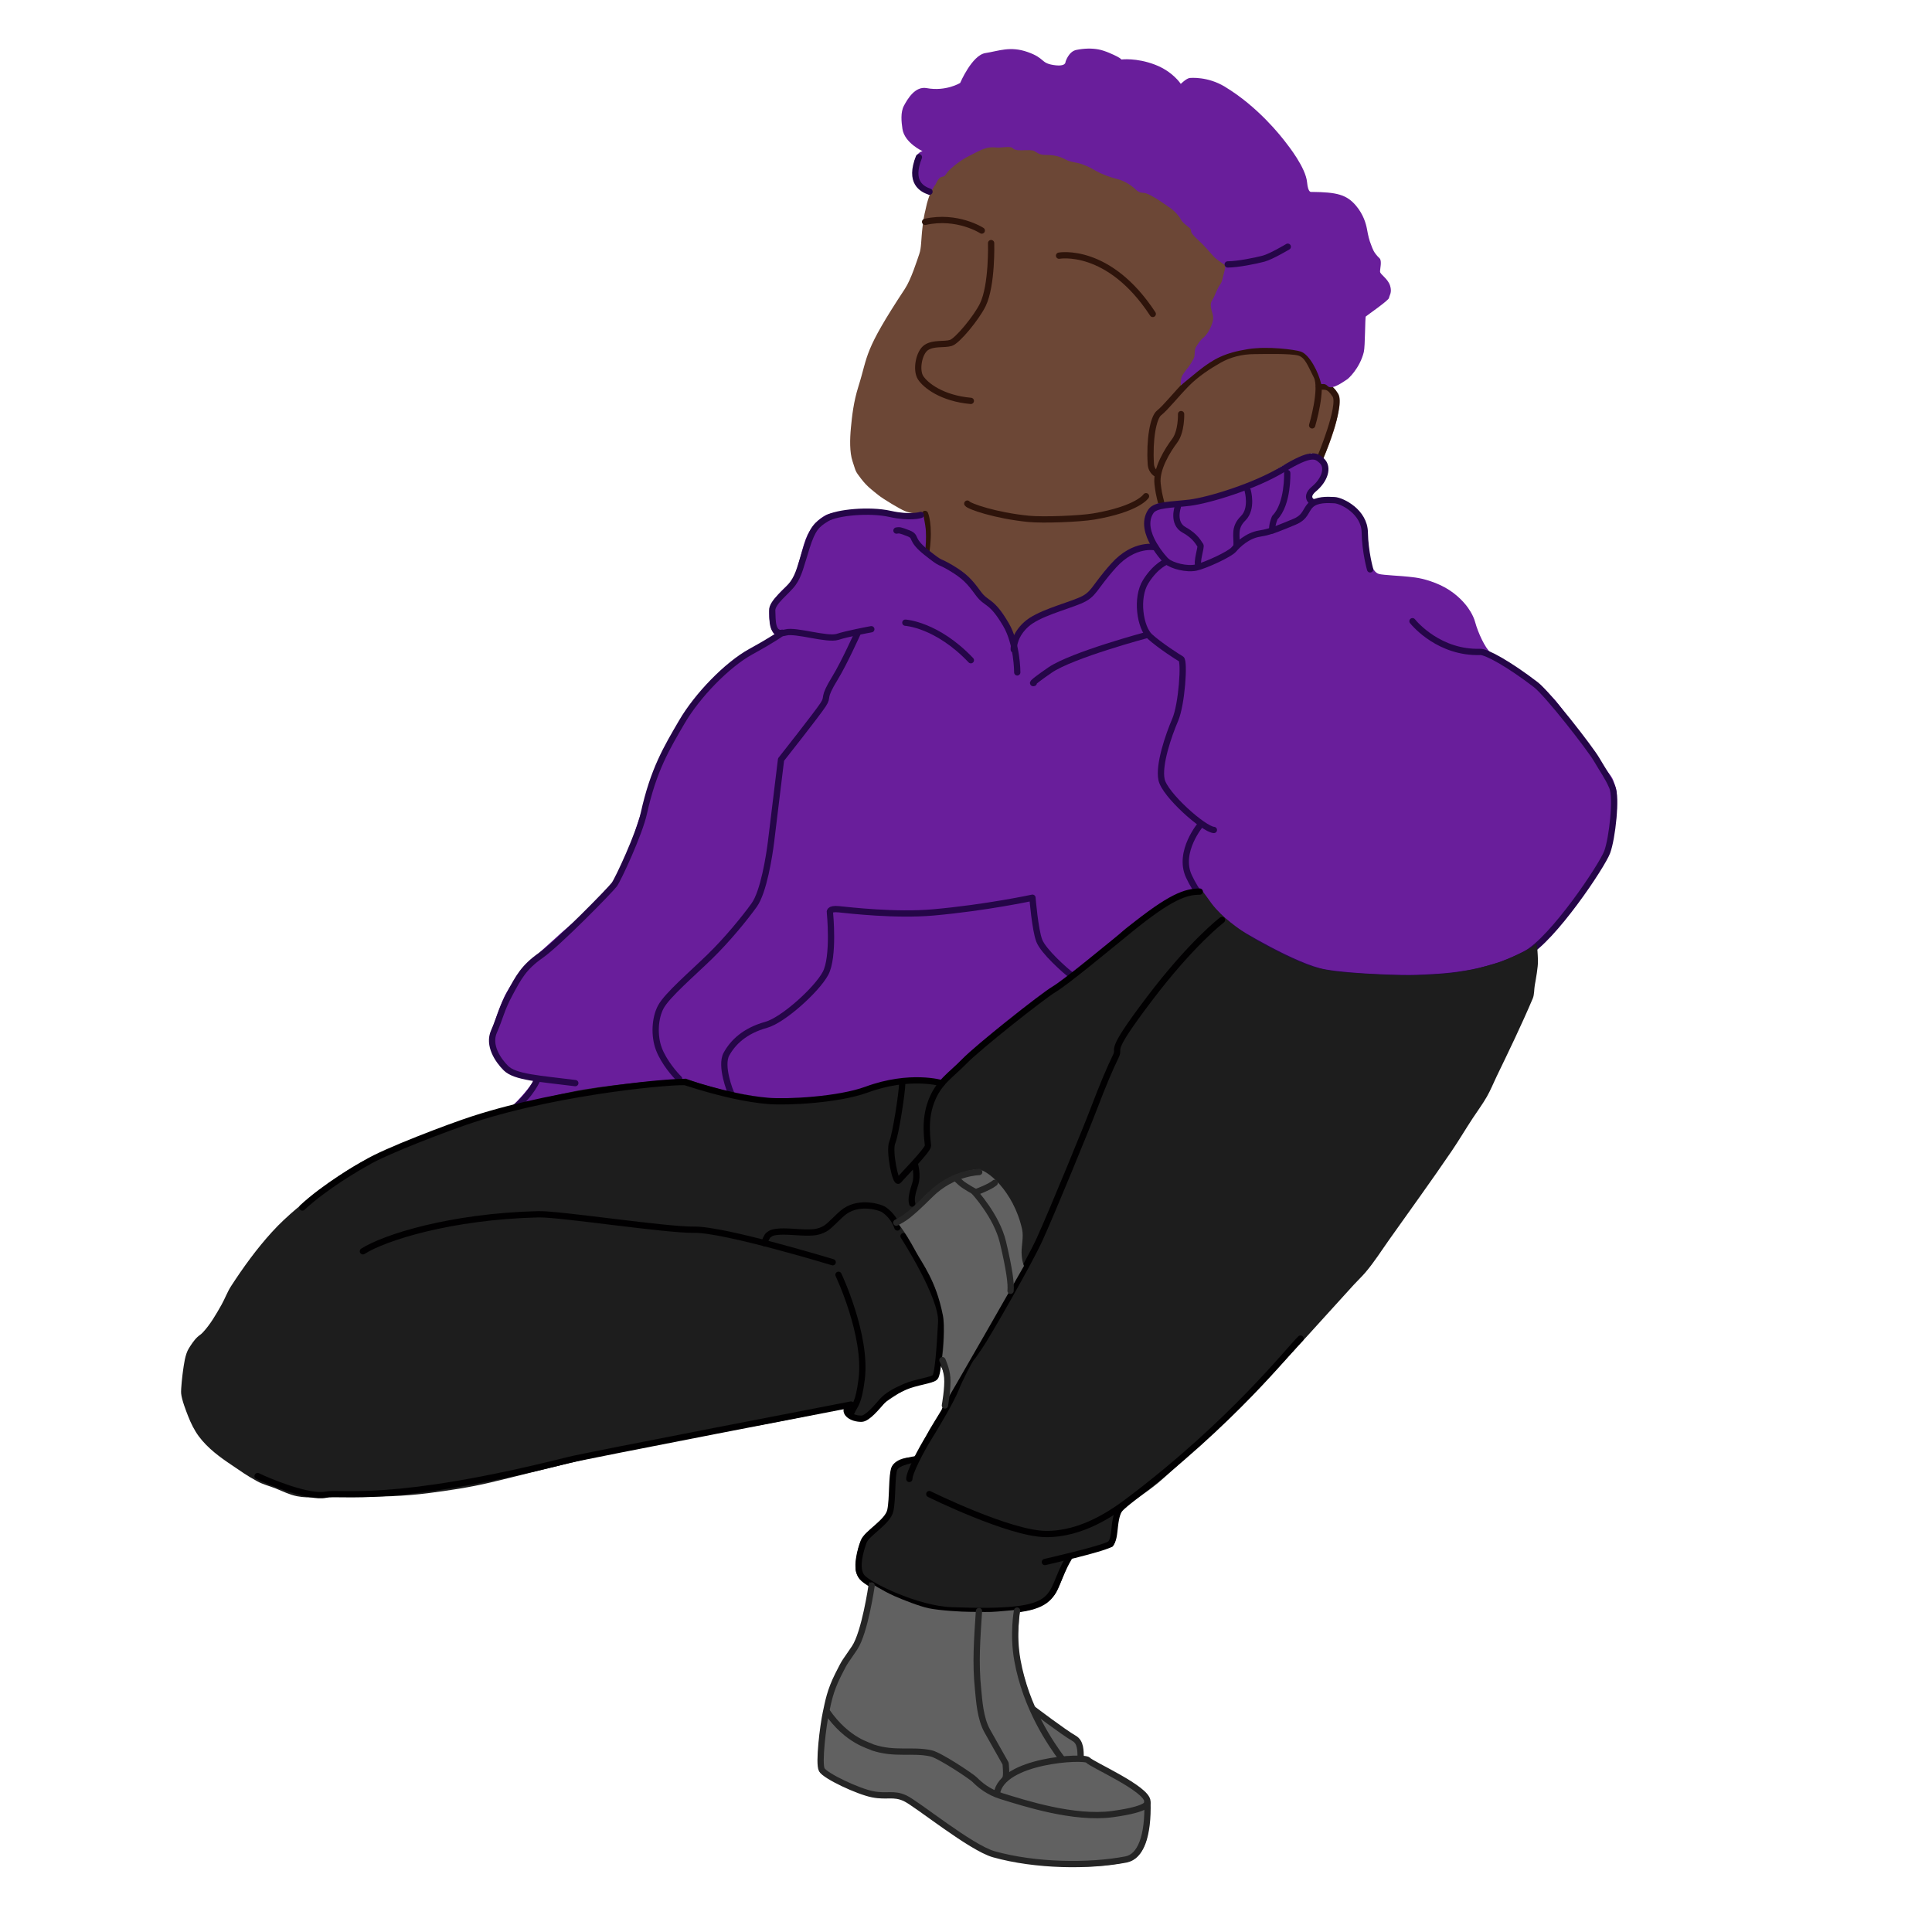 <?xml version="1.0" encoding="UTF-8" standalone="no"?>
<!DOCTYPE svg PUBLIC "-//W3C//DTD SVG 1.1//EN" "http://www.w3.org/Graphics/SVG/1.1/DTD/svg11.dtd">
<svg width="100%" height="100%" viewBox="0 0 6000 6000" version="1.1" xmlns="http://www.w3.org/2000/svg" xmlns:xlink="http://www.w3.org/1999/xlink" xml:space="preserve" xmlns:serif="http://www.serif.com/" style="fill-rule:evenodd;clip-rule:evenodd;stroke-linecap:round;stroke-linejoin:round;stroke-miterlimit:1.5;">
    <g id="pele">
        <path id="cor_pele" d="M3601.74,1568.42C3594.01,1569.86 3572.12,1572.29 3564.3,1606.55C3552.52,1658.1 3586.97,1690.78 3582.64,1695.45C3582.64,1695.45 3547.97,1702.22 3513.16,1719.14C3499.45,1725.8 3480.74,1738.97 3463.54,1753.59C3443.61,1770.53 3406,1824.43 3390.52,1841.63C3375.04,1858.83 3377.17,1860.31 3352.23,1870.63C3327.29,1880.95 3254.28,1901.99 3196.61,1936.44C3155.08,1961.25 3150.94,2000.59 3149.22,1996.29C3147.5,1991.99 3142.63,1972.31 3131.45,1949.95C3120.27,1927.59 3110.75,1909.96 3091.83,1895.34C3072.91,1880.72 3064.89,1872.88 3048.55,1856.54C3032.21,1840.2 3002.2,1800.59 2985,1786.83C2967.8,1773.07 2951.19,1769.2 2921.33,1750.1C2878.08,1722.42 2872.82,1726.65 2875.7,1706.08C2879.53,1678.78 2866.78,1593.07 2866.78,1593.07C2866.78,1593.07 2838.67,1599.11 2809.07,1586.68C2795.77,1581.11 2743.21,1550.31 2726.82,1536.8C2712.2,1524.76 2693.28,1511.86 2674.36,1486.92C2654.89,1461.27 2658.85,1466.19 2647.7,1432.74C2638.24,1404.36 2639.21,1363.82 2642.64,1327.82C2646.08,1291.7 2650.77,1248.21 2665.76,1200.59C2697.29,1100.36 2680.38,1093.9 2810.24,896.954C2829.67,867.491 2848.08,808.373 2854.96,788.593C2861.84,768.812 2860.12,744.732 2865.28,702.591C2870.44,660.451 2873.02,659.591 2876.46,641.53C2880.67,619.419 2900.61,563.294 2921.07,537.063C2941.52,510.833 2999.18,484.148 2999.18,484.148C2999.18,484.148 3039.32,454.642 3066.58,448.312C3092.34,442.33 3127.68,448.749 3151.76,456.383C3151.21,456.592 3151.38,456.693 3152.52,456.628L3151.96,456.446L3151.76,456.383C3154.32,455.397 3172.71,451.998 3180.67,451.998C3190.32,451.998 3200.03,458.392 3208.88,464.023C3217.73,469.653 3246.48,476.088 3265.78,475.283C3285.09,474.479 3345.34,493.815 3364.35,502.685C3388.48,513.946 3417.2,528.369 3434.09,537.217C3450.98,546.065 3480.49,546.923 3496.08,558.184C3511.68,569.445 3533.03,587.086 3558.72,591.912C3584.41,596.738 3629.55,639.367 3638.39,644.998C3647.24,650.628 3678.99,678.78 3681.89,687.627C3684.8,696.475 3706.45,703.932 3711.27,715.997C3716.1,728.062 3718.02,731.866 3730.09,746.344C3742.15,760.822 3756.79,772.614 3772.08,783.07C3787.36,793.527 3786.92,806.808 3800.59,812.438C3814.26,818.069 3807.83,828.246 3806.22,841.116C3804.61,853.985 3809.29,872.147 3798.84,885.821C3788.38,899.494 3775.73,930.7 3775.73,948.395C3775.73,966.09 3780.59,978.063 3774.84,1007.35C3766.21,1051.28 3736.96,1055.2 3730.52,1063.25C3724.09,1071.29 3719.9,1099.23 3718.4,1111.2C3716.8,1124.07 3705.85,1130.4 3686.47,1156.99C3674.05,1174.02 3664.9,1202.71 3668.53,1197C3677.81,1182.38 3736.05,1126.78 3792.99,1101.13C3812.16,1092.5 3833.94,1086.14 3850.9,1082.31C3867.83,1078.47 3924.42,1076.08 3933.54,1074.94C3942.66,1073.8 3970.36,1076.76 3991.54,1078C4013.43,1079.28 4035.87,1086.07 4050.69,1092.91C4065.51,1099.74 4080.57,1122.65 4091.96,1147.73C4103.36,1172.8 4105.11,1186.99 4105.11,1186.99C4105.11,1186.99 4103.11,1187.8 4125.56,1197.01C4149.47,1206.81 4157.38,1218.04 4157.77,1257.32C4158.34,1314.81 4109.79,1423.38 4109.79,1423.38C4109.79,1423.38 4078.56,1408.74 4073.81,1408.12C4066.2,1407.14 4023.86,1428.39 4007.83,1435.35C3987.25,1444.28 3971.36,1453.42 3956.11,1465.09C3940.86,1476.75 3913.01,1488.14 3890.7,1497.41C3875.37,1503.78 3848.87,1511 3824.64,1519.97C3800.42,1528.94 3766.25,1538.19 3739.33,1544.48C3712.41,1550.76 3698.04,1554.45 3658.45,1560.73C3623.52,1566.27 3615.87,1565.77 3601.74,1568.42Z" style="fill:rgb(108,71,54);"/>
        <g id="line_pele">
            <path d="M3049,716C3049,716 2973.33,666.667 2873,689" style="fill:none;stroke:rgb(46,20,11);stroke-width:19.49px;"/>
            <path d="M3078,755C3078,755 3081.88,886.019 3052,947C3032.6,986.586 2973.66,1058.58 2953,1065C2932.35,1071.42 2900.22,1064.01 2877,1079C2853.78,1093.99 2843.64,1149.18 2859,1173C2874.36,1196.82 2925.39,1237.05 3015,1245" style="fill:none;stroke:rgb(46,20,11);stroke-width:19.49px;"/>
            <path d="M3289,794C3289,794 3443.01,765.741 3580,975" style="fill:none;stroke:rgb(46,20,11);stroke-width:19.49px;"/>
            <path d="M4099,1424C4099,1424 4168.12,1259.33 4147,1227C4125.88,1194.67 4116.82,1202.04 4096,1200" style="fill:none;stroke:rgb(46,20,11);stroke-width:19.49px;"/>
            <path d="M3559,1541C3559,1541 3533.97,1580.66 3397,1604C3353.62,1611.39 3239.41,1615.86 3194.07,1611.33C3090.84,1601.01 3009.24,1572.33 3004,1564" style="fill:none;stroke:rgb(46,20,11);stroke-width:19.49px;"/>
            <path d="M3668,1286C3668,1286 3669.7,1340.24 3648,1369C3626.3,1397.77 3589.41,1456.56 3595,1503C3600.59,1549.44 3605.2,1550.74 3606.47,1565.49" style="fill:none;stroke:rgb(46,20,11);stroke-width:19.49px;"/>
            <path d="M4075,1321C4075,1321 4108.96,1207.17 4089,1168C4069.04,1128.83 4060.51,1102.87 4035,1095C4009.49,1087.13 3916.44,1090 3897,1090C3853.66,1089.99 3816.45,1100.74 3786,1118C3755.55,1135.27 3716.28,1160.05 3684,1193C3651.72,1225.95 3618.97,1267.35 3600,1282C3581.03,1296.65 3569.26,1366.4 3574,1441C3575.57,1465.75 3594.24,1473 3594.24,1473" style="fill:none;stroke:rgb(46,20,11);stroke-width:19.49px;"/>
            <path d="M2872.73,1596.04C2872.73,1596.04 2887.85,1630.13 2877.44,1708.04" style="fill:none;stroke:rgb(46,20,11);stroke-width:19.49px;"/>
        </g>
    </g>
    <g id="casaco_cabelo">
        <g id="cor_casaco_cabelo">
            <path id="casaco" d="M3720.65,2786.97C3720.65,2786.97 3745.52,2820.31 3764.36,2834.06C3770.21,2838.33 3802.78,2881.64 3851.81,2910.17C3879.83,2926.47 3945.45,2963.21 3977.54,2978.49C4009.63,2993.77 4014.16,2991.73 4063.06,3013C4111.97,3034.27 4171.94,3034.15 4235.11,3040.77C4298.28,3047.39 4420.07,3043.83 4441.97,3042.62C4542.86,3037.02 4676.01,3000.94 4662.83,3000C4651.29,2999.18 4708.84,2979.24 4721.05,2972.32C4733.25,2965.4 4777.19,2928.38 4791.43,2913.73C4805.67,2899.09 4849.61,2856.77 4859.79,2845.38C4869.96,2833.99 4914.71,2779.47 4920,2772.14C4925.29,2764.82 4953.36,2726.58 4962.31,2710.3C4971.27,2694.03 4996.08,2644.39 4998.53,2635.03C5000.97,2625.68 5007.07,2603.3 5010.32,2588.24C5013.58,2573.19 5017.65,2553.25 5020.09,2528.84C5022.53,2504.43 5021.72,2465.78 5020.09,2457.24C5018.46,2448.69 5015.21,2436.89 5009.92,2423.06C5004.63,2409.23 4986.32,2388.07 4977.78,2381.56C4969.23,2375.05 4953.85,2357.34 4950.11,2348.6C4948.89,2345.76 4946.85,2343.32 4943.19,2334.77C4938.82,2324.56 4940.34,2327.04 4932.61,2313.61C4924.88,2300.19 4925.29,2302.22 4918.78,2293.68C4912.27,2285.13 4899.66,2268.05 4890.71,2259.91C4881.76,2251.77 4882.55,2247.49 4869.55,2228.58C4851.65,2202.54 4834.15,2178.13 4823.17,2167.55C4812.18,2156.97 4798.63,2138.91 4764.58,2113.03C4662.87,2035.73 4658.37,2051.74 4629.72,2027.52C4611.8,2012.37 4589.95,1964.22 4581.32,1932.4C4574.73,1908.12 4559.14,1887.08 4552.74,1879.19C4532.21,1853.84 4501.95,1827.77 4458.01,1810.63C4414.07,1793.5 4390.08,1793.18 4373.57,1791C4357.05,1788.82 4295.05,1786.07 4282.9,1782.64C4270.74,1779.22 4264.81,1766.7 4264.81,1766.7C4264.81,1766.7 4257.52,1760.11 4254.73,1751.63C4251.57,1742.03 4250.74,1713.63 4250.48,1703.13C4249.85,1678.82 4243.62,1668.85 4243,1662.62C4241.83,1650.93 4244.87,1640.18 4241.44,1627.4C4238.01,1614.63 4234.9,1609.64 4230.84,1602.16C4226.79,1594.68 4215.58,1580.52 4207.78,1575.04C4190.23,1562.69 4175.98,1557.04 4158.6,1552.3C4129.98,1544.51 4072.85,1552.93 4071.61,1549.5C4070.36,1546.07 4071.3,1542.95 4075.66,1537.03C4080.02,1531.11 4084.07,1525.82 4090.62,1518.02C4097.16,1510.23 4106.82,1499.64 4109.94,1493.1C4113.05,1486.55 4116.17,1477.83 4117.73,1467.85C4119.28,1457.88 4120.8,1446.94 4118.44,1442.21C4116.07,1437.48 4113.7,1433.7 4107.08,1426.84C4102.53,1422.13 4087.19,1416.63 4080.33,1416.13C4070.39,1415.42 4043.7,1426.63 4000.02,1443.13C3993.24,1445.69 3940.91,1477.1 3934.05,1480.17C3927.18,1483.25 3903.2,1496.08 3894.45,1500.34C3885.7,1504.6 3863,1510.38 3857.32,1512.51C3844.64,1517.27 3796.76,1533.23 3786.35,1534.17C3775.94,1535.12 3748.37,1546.12 3735.75,1549.24C3668.8,1565.8 3645.81,1561.35 3641.2,1562.57C3636.58,1563.79 3621.58,1564.74 3616.52,1564.75C3612.58,1564.77 3604.04,1563.79 3601.33,1563.11C3598.62,1562.43 3594.29,1564.75 3594.29,1564.75C3588.89,1567.66 3569.54,1577.8 3562.66,1596.29C3555.57,1615.36 3560.61,1638.51 3564.35,1656.51C3568,1674.13 3586.27,1698.33 3586.27,1698.33C3586.27,1698.33 3545.23,1685.82 3498.43,1714.73C3482.84,1724.36 3451.2,1743.49 3414.29,1796.82C3403.92,1811.8 3390.49,1834.62 3383.32,1841.41C3376.14,1848.21 3348.97,1861.8 3348.97,1861.8C3348.97,1861.8 3257.4,1894.94 3250.6,1899.47C3243.81,1904 3197.34,1923.87 3182.62,1934.44C3167.9,1945.01 3150.43,1983.28 3150.43,1983.28C3150.43,1983.28 3137.59,1953.89 3134.95,1948.23C3132.31,1942.57 3123.82,1926.24 3121.08,1919.53C3117.55,1910.86 3111.34,1899.67 3098.13,1889.48C3084.92,1879.29 3075.28,1874.52 3064.71,1862.82C3054.14,1851.11 3035,1831.09 3029.72,1824.3C3024.43,1817.5 2996.74,1784.93 2987.69,1777.76C2978.63,1770.58 2920.95,1739.99 2914.91,1735.84C2908.87,1731.69 2872.88,1712.81 2874.38,1699.29C2876.63,1678.91 2875.64,1651.61 2874.95,1642.95C2874.01,1631.33 2866.39,1592.55 2866.39,1592.55C2866.39,1592.55 2803.97,1602.6 2797.3,1596.82C2790.64,1591.04 2738.02,1588.9 2700.46,1586.02C2662.9,1583.13 2583.45,1588.9 2563.23,1600.46C2543,1612.02 2532.89,1623.57 2521.34,1639.46C2509.78,1655.35 2504,1666.91 2496.78,1690.02C2489.56,1713.13 2479.45,1755.03 2473.67,1772.36C2467.89,1789.69 2457.78,1809.92 2457.78,1809.92C2457.78,1809.92 2433.85,1823.95 2407.84,1857.18C2381.84,1890.4 2389.49,1924.96 2392.34,1938.33C2397.8,1963.89 2405.1,1972.82 2409.81,1971.65C2423.83,1968.16 2351.47,1996.32 2288.43,2048.24C2263.32,2068.92 2255.52,2074.2 2242.08,2086.25C2228.64,2098.3 2221.68,2107.11 2217.97,2113.6C2214.27,2120.09 2211.95,2126.57 2204.53,2132.14C2197.12,2137.7 2195.26,2140.94 2188.77,2144.65C2182.28,2148.36 2172.09,2159.95 2167.45,2164.12C2162.82,2168.29 2152.15,2184.05 2147.98,2191.93C2143.81,2199.81 2130.83,2222.53 2122.49,2231.33C2114.14,2240.14 2091.89,2274.44 2085.41,2282.78C2078.92,2291.13 2044.61,2361.12 2039.52,2374.1C2034.42,2387.08 2014.49,2445.02 2011.7,2460.32C2008.92,2475.61 2001.51,2501.57 1995.48,2514.55C1989.45,2527.53 1977.4,2566.93 1972.3,2581.76C1967.21,2596.6 1959.33,2624.87 1951.44,2644.34C1943.57,2663.81 1935.22,2683.28 1931.51,2699.03C1927.81,2714.8 1934.76,2710.16 1931.51,2714.33C1928.27,2718.5 1901.47,2755.46 1888.4,2760.68C1881.45,2763.47 1863.71,2785.99 1860.59,2789.89C1856.88,2794.52 1837.63,2817.51 1833.71,2822.33C1827.68,2829.75 1802.19,2853.39 1793.38,2856.64C1784.57,2859.88 1754.91,2886.76 1744.71,2895.57C1734.51,2904.38 1687.23,2947.95 1672.86,2960.47C1658.49,2972.98 1633,2999.4 1624.19,3010.53C1615.38,3021.65 1595.92,3045.29 1580.62,3069.86C1565.32,3094.43 1566.25,3096.74 1562.54,3104.16C1558.83,3111.58 1551.42,3131.97 1546.32,3144.95C1541.22,3157.93 1528.7,3194.55 1525.92,3206.6C1523.14,3218.65 1523.4,3235.49 1526.39,3253.42C1527.78,3261.76 1531.49,3273.35 1538.9,3283.55C1546.32,3293.74 1558.37,3311.82 1568.57,3318.31C1578.77,3324.8 1587.55,3332 1597.31,3336.39C1606.58,3340.56 1642.73,3355.39 1654.32,3355.39C1665.91,3355.39 1595.25,3434.01 1588.3,3436.79C1581.35,3439.57 1726.83,3406.55 1726.83,3406.55C1726.83,3406.55 1909.06,3370.27 1925.86,3370.27C1931.88,3370.27 2016.06,3357.78 2024.86,3360.09C2033.67,3362.41 2117.61,3348.43 2135.18,3354.93C2152.74,3361.44 2184.21,3370.87 2218.45,3379.66C2345.52,3412.26 2411.93,3413.58 2426.89,3414.23C2441.85,3414.89 2568.04,3407.72 2626.87,3396.89C2649.08,3392.81 2735.59,3369.71 2770.25,3358.17C2809.19,3345.2 2921.75,3358.03 2921.75,3358.03L3011.51,3278.17C3011.51,3278.17 3124.71,3174.07 3137.08,3164.31C3149.44,3154.55 3225.28,3101.83 3225.28,3101.83C3225.28,3101.83 3350.51,3012.39 3357.02,3003C3363.53,2993.61 3391.26,2974.34 3399.81,2965.89C3408.37,2957.43 3433.54,2944.81 3439.39,2938.96C3445.25,2933.1 3489.74,2894.72 3498.2,2888.21C3506.66,2881.71 3548.72,2846.83 3559.54,2841.62C3570.36,2836.42 3607.45,2824.76 3619.81,2816.93C3632.17,2809.09 3658.84,2799.99 3669.9,2798.68C3680.96,2797.38 3671.86,2797.38 3690.72,2792.83C3709.59,2788.28 3720.65,2786.97 3720.65,2786.97Z" style="fill:rgb(105,30,155);"/>
            <g id="cabelo" transform="matrix(1,0,0,1,0,10)">
                <path d="M2887.12,594.474C2887.12,594.474 2841.18,580.126 2837.79,540.566C2831.07,462.25 2865.09,459.497 2865.09,459.497C2865.09,459.497 2808.96,434.073 2802.58,390.107C2799.4,368.226 2796.18,338.888 2807.38,318.08C2818.79,296.893 2842.07,257.072 2877.81,263.659C2937.84,274.721 2981.85,247.652 2981.85,247.652C2981.85,247.652 3018.66,161.219 3060.28,154.817C3101.89,148.414 3137.11,132.408 3191.53,151.615C3245.95,170.823 3231.15,185.445 3271.16,191.848C3311.18,198.25 3308.98,182.313 3308.98,182.313C3308.98,182.313 3318.27,150.005 3342.68,145.041C3367.09,140.077 3390.25,139.663 3410.94,143.386C3431.62,147.11 3458.51,159.934 3469.68,165.726C3480.85,171.518 3482.51,174.827 3482.51,174.827C3482.51,174.827 3528.8,168.564 3587.17,190.962C3642.63,212.237 3667.02,250.534 3667.02,250.534C3667.02,250.534 3683.98,233.986 3693.91,232.331C3697.67,231.704 3750.37,227.074 3803.12,258.808C3909.03,322.518 3980.6,416.427 3990.94,429.666C4001.28,442.904 4054.85,510.176 4059.2,555.844C4062.51,590.594 4071.88,586.015 4074.51,586.044C4150,586.863 4181.59,593.547 4211.44,629.068C4233.75,655.605 4242.06,683.676 4245.37,701.879C4248.85,721.061 4251.59,734.61 4259.02,752.764C4262.74,761.865 4265.27,774.033 4284.25,792.065C4292.53,799.926 4285.49,825.161 4285.91,833.849C4286.31,842.277 4309.9,854.948 4316.94,876.874C4323.97,898.8 4314.45,907.901 4313.63,915.347C4312.8,922.794 4246.4,968.624 4241.64,972.852C4239.06,975.149 4239.9,1065.22 4235.44,1083.31C4222.85,1134.29 4186.1,1168.05 4181.24,1169.77C4178.62,1170.7 4136.66,1203.57 4123.32,1189.07C4112.82,1177.65 4103.86,1185.99 4102.79,1181.33C4094.86,1146.87 4067.26,1090.64 4039.12,1081.64C4020.76,1075.76 3937.2,1064.5 3876.34,1074.13C3802.67,1085.8 3768.16,1104.81 3719.92,1143.32C3718.82,1144.2 3667.6,1186.28 3667.6,1186.28C3667.6,1186.28 3665.16,1169.58 3670.78,1158.32C3676.41,1147.07 3691.74,1128.61 3691.74,1128.61C3691.74,1128.61 3707.63,1106.46 3709.32,1096.89C3711,1087.33 3709.32,1074.94 3714.94,1066.5C3720.57,1058.05 3725.64,1048.49 3735.77,1040.04C3745.9,1031.6 3754.35,1019.21 3760.54,1004.58C3766.73,989.942 3768.98,980.373 3766.73,968.552C3764.48,956.731 3754.91,938.155 3763.92,923.519C3772.92,908.884 3772.36,905.506 3781.37,886.93C3790.37,868.355 3792.63,874.547 3797.69,851.467C3802.76,828.388 3809.51,816.567 3801.07,810.938C3792.63,805.309 3775.74,794.614 3767.29,784.481C3758.85,774.349 3742.53,756.899 3735.21,749.018C3727.89,741.138 3700.31,718.621 3699.18,709.052C3698.06,699.482 3696.93,700.045 3687.36,692.165C3677.79,684.284 3671.6,680.344 3666.53,670.211C3661.47,660.079 3646.27,644.318 3637.26,638.126C3628.26,631.934 3571.97,590.279 3552.83,589.153C3533.69,588.027 3531.44,581.835 3520.74,572.828C3510.05,563.822 3490.34,550.875 3468.95,545.809C3447.56,540.743 3419.98,530.048 3404.22,521.041C3388.46,512.034 3381.7,508.094 3362.56,500.776C3343.43,493.459 3325.97,494.584 3308.53,485.015C3291.08,475.446 3273.63,472.068 3259.55,471.505C3245.48,470.942 3235.35,472.068 3223.53,465.876C3211.7,459.684 3213.39,456.87 3197.63,456.307C3181.87,455.744 3161.61,458.558 3152.04,454.618C3142.47,450.678 3146.97,447.863 3134.59,446.737C3122.2,445.611 3110.38,449.552 3090.68,447.863C3070.98,446.174 3060.85,450.678 3052.4,453.492C3043.96,456.307 3010.64,473.757 3000,479.386C2989.36,485.015 2967.97,499.651 2951.08,515.412C2934.19,531.173 2938.13,537.365 2925.75,539.054C2913.36,540.743 2905.87,563.222 2904.92,563.822C2901.12,566.216 2887.12,594.474 2887.12,594.474Z" style="fill:rgb(105,30,155);"/>
            </g>
        </g>
        <g id="line_casaco_cabelo">
            <path d="M2853.74,488.222C2822.45,566.702 2863.83,587.205 2886.67,595.263" style="fill:none;stroke:rgb(37,6,72);stroke-width:19.49px;"/>
            <path d="M3999.32,766.214C3999.32,766.214 3947.95,796.86 3924.51,803.169C3901.08,809.479 3844.29,821.196 3812.74,821.196" style="fill:none;stroke:rgb(37,6,72);stroke-width:19.49px;"/>
            <path d="M4077.69,1558.8C4081.8,1563.82 4046.84,1546.46 4080.18,1518.92C4113.53,1491.37 4127.67,1451.58 4104.59,1430.64C4086.94,1414.63 4072.57,1403.7 3984.13,1457.34C3895.7,1510.99 3753.45,1553.83 3695.46,1561.08C3637.47,1568.33 3588.96,1565.99 3574.07,1588.1C3531.49,1651.37 3623.36,1743.77 3623.36,1743.77C3623.36,1743.77 3590.16,1755.23 3558.26,1805.98C3526.37,1856.72 3540.86,1949.51 3571.31,1977.05C3602.09,2004.9 3657.3,2040.35 3668.28,2046.52C3679.26,2052.7 3670.34,2187.17 3649.76,2235.19C3629.17,2283.22 3597.62,2374.47 3607.22,2421.12C3616.83,2467.77 3738.26,2575.48 3769.82,2577.54" style="fill:none;stroke:rgb(37,6,72);stroke-width:19.49px;"/>
            <path d="M3657.68,1574.65C3657.68,1574.65 3639.86,1625.06 3677.45,1645.69C3715.04,1666.32 3723.75,1689.24 3727.88,1693.37C3732,1697.5 3714.12,1746.55 3722.38,1758.01" style="fill:none;stroke:rgb(37,6,72);stroke-width:19.49px;"/>
            <path d="M3874.75,1523.44C3874.75,1523.44 3891.08,1579.67 3860.83,1609.47C3830.57,1639.27 3842.03,1665.4 3840.2,1695.66" style="fill:none;stroke:rgb(37,6,72);stroke-width:19.49px;"/>
            <path d="M3730.03,2559.02C3730.03,2559.02 3656.58,2644.79 3692.29,2721.62C3737.57,2819.04 3825.23,2880.75 3831.4,2886.24C3837.58,2891.73 4022.78,3004.04 4113.54,3020.06C4193.2,3034.11 4352.29,3039.18 4398.94,3037.21C4475.13,3033.98 4610.45,3031.45 4738.75,2962.16C4823.26,2916.51 4975.46,2688.7 4991.24,2646.16C5007.02,2603.63 5021.21,2476.69 5006.8,2443.76C4992.39,2410.83 4978.32,2393.03 4958.43,2358.72C4938.53,2324.42 4806.47,2154.55 4769.43,2126.18C4684.36,2061 4615.87,2023.96 4597.22,2024.57C4471.67,2028.69 4394.83,1939.5 4386.6,1929.21" style="fill:none;stroke:rgb(37,6,72);stroke-width:19.49px;"/>
            <path d="M3997.59,1468.85C3997.59,1468.85 4001.02,1564.9 3959.17,1607.44C3959.17,1607.44 3949.31,1628.73 3951.14,1647.53" style="fill:none;stroke:rgb(37,6,72);stroke-width:19.49px;"/>
            <path d="M3588.59,1699.7C3588.59,1699.7 3523.03,1684.45 3458.38,1756.51C3393.72,1828.58 3399.64,1846.37 3352.49,1865.9C3305.35,1885.44 3223.59,1905.99 3187.22,1938.99C3150.85,1971.99 3148.08,2006.09 3148.28,2017.34" style="fill:none;stroke:rgb(37,6,72);stroke-width:19.49px;"/>
            <path d="M4255.02,1768.19C4255.02,1768.19 4239.53,1714.66 4238.44,1653.23C4237.31,1589.41 4167.91,1554.62 4144.53,1553.25C4121.15,1551.87 4088.86,1550.96 4070.98,1567.92C4053.1,1584.89 4056.13,1605.81 4018.99,1620.93C3981.86,1636.06 3949.76,1651.19 3911.71,1657.15C3873.66,1663.11 3843.86,1691.99 3831.49,1706.66C3819.11,1721.34 3743.46,1756.18 3714.58,1762.6C3685.7,1769.01 3640.77,1757.55 3622.89,1742.88" style="fill:none;stroke:rgb(37,6,72);stroke-width:19.49px;"/>
            <path d="M3159.2,2088.16C3159.2,2088.16 3159.48,1999.76 3123.78,1939.14C3077.57,1860.67 3064.56,1879.2 3037.62,1842.16C3010.68,1805.12 2994.93,1788.52 2953.18,1763.6C2911.42,1738.68 2929.58,1757.54 2877.04,1715.78C2824.51,1674.02 2848.72,1667.23 2821.78,1656.45C2794.84,1645.67 2792.82,1646.35 2784.07,1647.69" style="fill:none;stroke:rgb(37,6,72);stroke-width:19.49px;"/>
            <path d="M1669.75,3350.34C1669.75,3350.34 1650.89,3398.68 1595.26,3443.03" style="fill:none;stroke:rgb(37,6,72);stroke-width:19.49px;"/>
            <path d="M2429.18,1964.98C2429.18,1964.98 2406.92,1982.47 2332.16,2023.55C2257.4,2064.63 2165.29,2160.05 2117.18,2242.63C2070.46,2322.85 2029.7,2389.73 1999.49,2525.87C1985.27,2589.99 1920.05,2730 1907.93,2746.84C1895.8,2763.67 1732.75,2930.02 1679.54,2967.06C1626.34,3004.1 1610.17,3035.76 1583.23,3085.6C1556.29,3135.43 1552.95,3161 1534.1,3203.43C1515.24,3245.86 1545.83,3292.06 1571.14,3317.23C1599.67,3345.59 1674.83,3349.61 1786.63,3363.75" style="fill:none;stroke:rgb(37,6,72);stroke-width:19.49px;"/>
            <path d="M2859.53,1599.22C2859.53,1599.22 2827.13,1610.01 2763.82,1595.87C2700.51,1581.72 2599.53,1591.12 2567.88,1609.98C2536.22,1628.84 2523.43,1641.63 2505.24,1698.88C2487.06,1756.13 2481.67,1785.09 2462.81,1811.35C2443.95,1837.62 2396.31,1870.64 2398.16,1896.88C2400.05,1923.69 2393.89,1977.31 2439.95,1964.25C2471.16,1955.4 2569.22,1988.48 2601.55,1977.7C2628.51,1968.72 2697.86,1955.48 2705.94,1954.13" style="fill:none;stroke:rgb(37,6,72);stroke-width:19.49px;"/>
            <path d="M2811.64,1933.79C2811.64,1933.79 2909.34,1939.18 3015.12,2050.35" style="fill:none;stroke:rgb(37,6,72);stroke-width:19.49px;"/>
            <path d="M3327.26,3028.87C3308.54,3015.04 3240.58,2954.77 3227.56,2921.41C3214.54,2888.05 3206.4,2787.96 3206.4,2787.96C3206.4,2787.96 3063.19,2818.88 2898.82,2833.53C2781.42,2843.99 2637.62,2827.02 2605.07,2823.76C2572.52,2820.51 2577.4,2833.53 2577.4,2833.53C2577.4,2833.53 2591.23,2971.86 2563.57,3023.13C2535.9,3074.39 2431.66,3168.2 2379.67,3182.61C2312.13,3201.33 2275.78,3237.68 2255.98,3273.75C2236.18,3309.83 2267.56,3390.55 2271.63,3397.06" style="fill:none;stroke:rgb(37,6,72);stroke-width:19.49px;"/>
            <path d="M3563.57,1971.48C3563.57,1971.48 3328.42,2034.14 3260.37,2081.31C3192.32,2128.47 3210.51,2121.06 3210.51,2121.06" style="fill:none;stroke:rgb(37,6,72);stroke-width:19.49px;"/>
            <path d="M2664.76,1963.43C2664.76,1963.43 2621.19,2060.1 2594.02,2104.25C2550.9,2174.32 2575.15,2159.5 2556.29,2188.47C2537.42,2217.44 2425.58,2358.93 2425.58,2358.93C2425.58,2358.93 2399.97,2569.86 2394.58,2613.62C2389.19,2657.38 2371.68,2769.9 2342.03,2811C2312.39,2852.1 2259.16,2917.45 2204.58,2970.68C2150.01,3023.91 2071.85,3090.61 2052.31,3126.99C2033.6,3161.83 2030.75,3216.6 2046.25,3257.7C2061.74,3298.8 2097.45,3339.23 2108.91,3350.01" style="fill:none;stroke:rgb(37,6,72);stroke-width:19.49px;"/>
        </g>
    </g>
    <g id="calca">
        <path id="cor_calca" d="M2924.68,4378.73C2925.98,4374.5 2927.27,4370.27 2928.3,4365.96C2929.6,4360.51 2931.03,4355.05 2931.68,4349.48C2933.08,4337.45 2933.89,4325.35 2934.44,4313.25L2936.51,4272.23C2936.04,4270.25 2920.92,4240.75 2920.92,4240.75C2920.69,4243.15 2920.46,4245.57 2920.03,4247.94C2919.04,4253.35 2918.29,4258.82 2916.66,4264.07C2913.87,4273.08 2909.55,4287.59 2898.38,4290.44C2867.73,4298.27 2835.67,4301.42 2807.65,4317.41C2787.33,4329.01 2755.28,4349.71 2734.91,4365.65C2728.64,4370.56 2722.59,4375.79 2716.84,4381.31C2711.76,4386.19 2704.96,4396.22 2698.57,4400.36C2683.57,4410.08 2658.41,4412.59 2642.09,4404.64C2637.2,4402.25 2631.27,4397.15 2628.45,4392.36C2626.04,4388.28 2624.23,4383.87 2622.55,4379.44C2621.83,4377.53 2621.56,4375.48 2621.29,4373.45C2581.92,4381.76 2542.55,4390.06 2503.11,4397.99C2458.97,4406.86 2414.81,4415.58 2370.56,4423.85C2332.51,4430.97 2294.26,4437.01 2256.21,4444.16C2189.49,4456.68 2123.59,4470.92 2056.63,4481.69C1957.23,4497.7 1858.39,4522.19 1760.66,4545.62C1681.65,4564.56 1603.02,4585.02 1523.98,4603.81C1459.7,4619.09 1393.64,4628.99 1328.15,4637.35C1254.93,4646.69 1180.58,4648.85 1106.81,4647.9C1097.85,4647.79 1054.96,4644.93 1041.34,4645.49C1000.89,4647.18 962.478,4654.66 922.175,4646.62C898.895,4641.98 878.316,4631.37 856.499,4622.66C836.717,4614.76 816.54,4610.24 797.803,4599.71C759.207,4578.02 756.605,4574.56 720.763,4550.67C682.923,4525.45 645.128,4497.82 617.57,4460.82C603.647,4442.13 592.724,4419.78 584.281,4398.15C577.93,4381.88 564.532,4347.99 562.577,4327.68C561.265,4314.05 566.874,4267.37 568.14,4258.79C571.091,4238.8 574.495,4206.55 586.539,4187.34C593.206,4176.7 602.858,4161.62 613.293,4152.08C621.423,4144.64 622.437,4145.96 629.973,4137.93C653.214,4113.16 671.172,4081.63 687.801,4052.3C698.437,4033.54 705.738,4012.63 717.472,3994.5C755.674,3935.49 797.221,3878.26 844.572,3826.18C892.226,3773.77 948.103,3730.5 1004.15,3687.57C1042.17,3658.44 1081.51,3631.54 1123.49,3608.43C1162.84,3586.75 1204.64,3570.17 1246.05,3552.92C1322.62,3521.04 1399.75,3491.59 1478.67,3465.96C1523.5,3451.39 1562.82,3442.65 1610.05,3430.98C1674.83,3414.97 1746.01,3395.05 1813.89,3383.45C1870.14,3373.85 1937.87,3366.68 1991.72,3361.23C2024.37,3357.93 2057.1,3355.44 2089.81,3352.74C2103.31,3351.63 2116.83,3350.73 2130.35,3349.82C2136.83,3352.34 2143.31,3354.86 2149.89,3357.1C2163.47,3361.71 2176.97,3366.64 2190.82,3370.36C2236.45,3382.63 2281.65,3396.76 2328.06,3405.07C2333.92,3406.12 2372.61,3411.44 2385.3,3412.75C2407.38,3415.01 2446.35,3416.05 2462.96,3415.87C2493.49,3415.54 2527.03,3408.01 2557.53,3406.59C2618.31,3403.76 2714.84,3367.79 2774.4,3356.44C2812.95,3349.09 2871.08,3348.99 2882.21,3349.14C2890.61,3349.26 2897,3351.77 2905.37,3352.41C2908.39,3352.64 2922.51,3356.62 2922.51,3356.62C2929.96,3349.87 3104.53,3191.33 3104.53,3191.33C3116,3178.98 3228,3107.36 3238.58,3098.83C3240.44,3097.32 3314.39,3035.9 3328.03,3025.26C3354.99,3004.24 3383.44,2985.17 3410.66,2964.48C3465.96,2922.45 3457.62,2910.93 3513.85,2869.98C3530.33,2857.98 3546.3,2845.14 3563.79,2834.66C3573.48,2828.86 3584.38,2825.32 3594.97,2821.37C3629.07,2808.67 3666.36,2780.49 3701.45,2770.82C3707.15,2769.25 3724.92,2764.88 3730.76,2763.99C3733.23,2763.62 3755.52,2796.69 3763.2,2806.61C3781.08,2829.71 3799.66,2847.35 3822.7,2865.48C3862.28,2896.62 3895.93,2917.72 3940.16,2940.85C3991.05,2967.46 4019.6,2980.83 4057.61,2995.48C4095.3,3010.02 4144.87,3017.42 4186.07,3020.52C4211.24,3022.41 4265.09,3025.65 4294.67,3026.89C4330.45,3028.38 4371.38,3029.81 4406.71,3028.47C4446.59,3026.97 4494.57,3024.56 4533.98,3017.86C4556.6,3014.01 4580.73,3010.24 4603.97,3003.34C4621.17,2998.23 4650.16,2990.98 4663.13,2986C4682.92,2978.4 4702.18,2969.47 4721.46,2960.65C4732.75,2955.49 4743.9,2949.01 4754.8,2943.06C4761.07,2939.63 4771.9,2929.57 4771.9,2929.57C4771.9,2929.57 4774.2,2944.91 4774.61,2951.1C4775.33,2961.72 4776.04,2972.35 4776.29,2983C4776.78,3003.46 4769.8,3040.24 4766.34,3060.16C4764.18,3072.6 4765.24,3088.78 4760.15,3100.79C4725.37,3182.81 4686.61,3262.91 4647.83,3343.07C4637.72,3363.97 4629.15,3385.67 4617.62,3405.82C4604.26,3429.16 4588.1,3450.78 4573.33,3473.25C4551.15,3507 4530.59,3541.93 4507.86,3575.31C4445.13,3667.48 4379.53,3757.89 4315.05,3848.83C4290.52,3883.42 4267.84,3919.54 4240.31,3951.8C4229.18,3964.85 4216.58,3976.59 4204.98,3989.23C4143.37,4056.38 4082.76,4124.47 4021.04,4191.52C3999.52,4214.89 3977.64,4237.92 3955.93,4261.1C3935.22,4283.23 3915.42,4306.24 3893.77,4327.45C3829,4390.88 3762.68,4452.7 3696.76,4514.93C3684.26,4526.73 3612.17,4592.58 3597.12,4604.71C3549.3,4643.26 3546.97,4640.06 3499.91,4679.33C3497.38,4681.44 3483.3,4693.44 3480.55,4698.9C3472.48,4714.97 3469.46,4738.76 3466.42,4755.82C3463.93,4769.82 3465.88,4790.21 3456.27,4802.23C3454.88,4803.96 3452.46,4804.63 3450.33,4805.27C3433.33,4810.39 3416.11,4814.8 3398.98,4819.47C3378.15,4825.15 3357.18,4830.35 3336.44,4836.32C3333.15,4837.27 3327.02,4840.56 3324.64,4843.34C3315.2,4854.41 3315.48,4861.41 3309.43,4876.7C3304.76,4888.51 3299.8,4900.2 3294.81,4911.88C3288.98,4925.53 3284.1,4940.78 3274.87,4952.93C3263.18,4968.31 3244.45,4982.75 3226.42,4990.07C3197.46,5001.82 3191.51,5001.36 3157.39,5006.82C3115.15,5013.6 3074.95,5016.48 3032.16,5015.44C2984.03,5014.27 2934.04,5013.15 2886.73,5002.69C2848.06,4994.13 2809.72,4981.2 2774.01,4964.17C2749.72,4952.59 2726.31,4941.11 2703.44,4926.94C2682.37,4913.87 2664.28,4905.15 2657.91,4879.05C2655.39,4868.69 2657.74,4853.06 2659.09,4843.34C2662.68,4817.52 2667.42,4788.51 2685.24,4767.98C2708.37,4741.35 2743.9,4727.78 2757.47,4693.06C2760.16,4686.19 2761.24,4673.26 2761.58,4666.64C2764.06,4618.03 2762.43,4618.11 2766.28,4574.23C2766.58,4570.89 2767.82,4558.65 2770.1,4554.23C2778.76,4537.49 2799.01,4529.49 2816.48,4527.05C2821.66,4526.33 2837.82,4528.07 2841.69,4522.42C2859.77,4496.06 2871.85,4465.93 2887.69,4438.27C2892.83,4429.28 2898.29,4420.47 2903.76,4411.67C2910.62,4400.62 2917.65,4389.68 2924.68,4378.73Z" style="fill:rgb(29,29,29);"/>
        <g id="line_calca">
            <path d="M2586,3920C2586,3920 2248.8,3817.35 2156,3819C2069.67,3820.53 1736.78,3769.41 1672,3771C1398.61,3777.72 1193.07,3843.65 1127,3886" style="fill:none;stroke:rgb(1,0,1);stroke-width:19.49px;"/>
            <path d="M2604,3959C2604,3959 2692.99,4146.4 2676,4283C2665.99,4363.44 2653.47,4363.11 2645,4385" style="fill:none;stroke:rgb(1,0,1);stroke-width:19.49px;"/>
            <path d="M2806,3839C2806,3839 2927.33,4026.45 2923,4106C2918.67,4185.55 2913.06,4266.9 2904,4277C2894.94,4287.1 2844.64,4291.78 2810,4307C2775.36,4322.22 2754.84,4334.33 2739,4352C2723.16,4369.67 2693.96,4406.08 2675,4406C2643.61,4405.86 2623.16,4387.83 2631,4374" style="fill:none;stroke:rgb(1,0,1);stroke-width:19.49px;"/>
            <path d="M2787,3812C2787,3812 2778.55,3779.59 2744,3756C2736.02,3750.55 2672.97,3728.5 2625,3761C2605.49,3774.22 2577.48,3807.86 2562,3816C2541.88,3826.58 2527.78,3829.31 2484,3827C2457.26,3825.59 2409.83,3820.79 2393,3831C2384.85,3835.95 2383.17,3838.7 2382.03,3841.36C2380.81,3844.18 2375.19,3850.89 2375,3861" style="fill:none;stroke:rgb(1,0,1);stroke-width:19.49px;"/>
            <path d="M2841,3615C2841,3615 2851.61,3649.22 2842,3678C2832.39,3706.78 2829.2,3724.59 2833,3738" style="fill:none;stroke:rgb(1,0,1);stroke-width:19.49px;"/>
            <path d="M2925,3364C2925,3364 2826.57,3334.17 2691,3384C2604.75,3415.71 2446.24,3423.95 2386,3419C2322.85,3413.81 2239.34,3396.79 2129,3361C2112.51,3355.65 1753.68,3383.7 1469,3476C1394.84,3500.05 1195.72,3575.58 1138,3611C1111.59,3625.55 1010.94,3683.51 939,3750" style="fill:none;stroke:rgb(1,0,1);stroke-width:19.49px;"/>
            <path d="M3726,2769C3683,2768.67 3634.53,2784.76 3510,2886C3437.8,2944.7 3312.18,3049.1 3274,3072C3235.82,3094.9 3038.47,3251.28 2995,3296C2951.53,3340.72 2915.26,3359.75 2892,3421C2868.74,3482.25 2881.56,3544.99 2882,3558C2882.44,3571.01 2800.7,3653.7 2791,3666C2781.3,3678.3 2760.12,3573.6 2771,3548C2781.89,3522.4 2801.75,3391.63 2802,3364" style="fill:none;stroke:rgb(1,0,1);stroke-width:19.49px;"/>
            <path d="M2643,4362C2643,4362 1819.86,4520.69 1767,4534C1212.18,4673.67 1061.33,4631.69 1011,4642C960.673,4652.31 837.691,4602.62 800,4584" style="fill:none;stroke:rgb(1,0,1);stroke-width:19.49px;"/>
            <path d="M2843,4532C2843,4532 2787.5,4539.47 2778,4560C2768.5,4580.53 2772.94,4654.64 2765,4691C2757.06,4727.36 2691.63,4761.24 2682,4788C2672.37,4814.76 2654.93,4871.38 2677,4898C2699.07,4924.62 2848.52,4997.05 2955,5001C3315.7,5014.39 3247.03,4960.22 3319,4839" style="fill:none;stroke:rgb(1,0,1);stroke-width:19.49px;"/>
            <path d="M3795,2857C3795,2857 3701.71,2927.24 3568,3104C3434.29,3280.76 3481.71,3247.24 3465,3281C3448.29,3314.76 3424.71,3370.24 3399,3438C3373.29,3505.76 3268.76,3760.22 3229,3848C3195.58,3921.76 3064.48,4149.7 3042,4182C3019.52,4214.3 3024.4,4208.25 3017,4217C3009.6,4225.75 2980.52,4282.25 2968,4314C2955.48,4345.75 2911.94,4420.53 2886,4462C2860.06,4503.47 2823.8,4573.43 2824,4593" style="fill:none;stroke:rgb(1,0,1);stroke-width:19.49px;"/>
            <path d="M3245,4851C3245,4851 3421.28,4810.82 3446,4796C3470.72,4781.19 3450.56,4696.5 3491,4673" style="fill:none;stroke:rgb(1,0,1);stroke-width:19.49px;"/>
            <path d="M2886,4640C2886,4640 3133.71,4762.47 3247,4764C3360.29,4765.53 3456.72,4697.54 3509,4658C3829.18,4415.85 4003.54,4190.76 4039,4157" style="fill:none;stroke:rgb(1,0,1);stroke-width:19.49px;"/>
        </g>
    </g>
    <g id="sapatos">
        <g id="cor_sapatos">
            <path d="M2832.89,3762.32C2832.89,3762.32 2903.64,3647.31 3033.79,3631.49C3062.67,3627.97 3147.75,3698.37 3174.17,3817.28C3179.38,3840.72 3172.2,3869.52 3172.59,3889.15C3173.17,3917.99 3180.11,3931.38 3180.11,3931.38C3180.11,3931.38 2941.3,4350.08 2931.39,4363.3C2921.49,4376.51 2937.34,4309.04 2937.34,4293.35C2937.34,4277.66 2920.6,4245.49 2924.79,4222.74C2930.57,4191.36 2934.58,4117 2928.2,4084.91C2906.34,3975.06 2865.44,3926.43 2844.38,3887.3C2804.79,3813.75 2785.88,3797 2785.88,3797L2832.89,3762.32Z" style="fill:rgb(97,97,97);"/>
            <path d="M2700.59,4914.12C2700.59,4914.12 2688.9,5015.51 2669.9,5063.51C2650.9,5111.51 2635.29,5154.77 2613.29,5176.77C2591.29,5198.77 2553.75,5330.72 2546.75,5381.72C2539.75,5432.72 2539.75,5483.72 2545.75,5501.72C2551.75,5519.72 2690.36,5578.26 2722.36,5581.26C2754.36,5584.26 2771.32,5573.69 2804.3,5583.47C2821.93,5588.7 2918.58,5667.98 2938.64,5681.31C2964.28,5698.34 3054.31,5756.28 3081.8,5762.38C3293.9,5809.42 3410.38,5801.36 3500.62,5782.52C3541.8,5773.93 3555.21,5730.99 3559.43,5717.78C3569.27,5687 3579.9,5585.86 3544.04,5557.25C3507.36,5527.98 3365.18,5456.68 3365.18,5456.68C3365.18,5456.68 3364.77,5419.98 3351.24,5404.91C3337.95,5390.12 3242.91,5334.25 3216.91,5306.25C3198.04,5285.93 3183.75,5212.72 3176.75,5195.72C3169.75,5178.72 3159.47,5103.61 3161.16,5078.72C3161.89,5067.93 3166.75,4998.72 3166.75,4998.72C3166.75,4998.72 3131.75,5001.72 3098.75,5004.72C3070.01,5007.33 3050.25,5005.72 3013,5005.72C2987.67,5005.72 2918.75,5001.72 2884.75,4994.72C2855.83,4988.76 2803.96,4968.23 2777.8,4956.72C2741.45,4940.72 2700.59,4914.12 2700.59,4914.12Z" style="fill:rgb(97,97,97);"/>
        </g>
        <g id="line_sapatos">
            <path d="M3024.96,3700.41C3024.96,3700.41 3095.16,3775.52 3114.79,3857.98C3134.43,3940.45 3140.81,3987.57 3138.35,4008.68" style="fill:none;stroke:rgb(37,37,37);stroke-width:19.49px;"/>
            <path d="M2970.21,3660.61C2970.21,3660.61 2973.66,3664.15 2984.03,3673.49C2995.64,3683.95 3029.99,3702.63 3029.99,3702.63C3029.99,3702.63 3073.7,3686.91 3089.1,3673.6" style="fill:none;stroke:rgb(37,37,37);stroke-width:19.49px;"/>
            <path d="M3041.1,3639.85C3041.1,3639.85 2959,3640.75 2889.15,3710.25C2819.3,3779.76 2806.45,3784.55 2783.6,3797.05" style="fill:none;stroke:rgb(37,37,37);stroke-width:19.49px;"/>
            <path d="M2926.79,4224.09C2926.79,4224.09 2939.57,4251.37 2941.77,4278.15C2944.41,4310.2 2934.49,4364.78 2934.49,4364.78" style="fill:none;stroke:rgb(37,37,37);stroke-width:19.49px;"/>
            <path d="M3209.11,5308.55C3209.11,5308.55 3302.67,5379.74 3335.89,5398.73C3356.7,5410.61 3355.56,5437.37 3356.23,5459.07" style="fill:none;stroke:rgb(37,37,37);stroke-width:19.49px;"/>
            <path d="M3158.57,5001.85C3158.57,5001.85 3144.94,5074.33 3159.61,5156C3186.26,5304.35 3263.35,5415.68 3298.6,5463.14" style="fill:none;stroke:rgb(37,37,37);stroke-width:19.49px;"/>
            <path d="M3040.28,5003.19C3034.6,5091.68 3028.82,5162.37 3037.57,5247.27C3040.9,5279.55 3043.76,5336.37 3066.41,5376.38C3111.56,5456.12 3123,5476.7 3123,5476.7C3123,5476.7 3127.07,5516.02 3122.32,5522.12" style="fill:none;stroke:rgb(37,37,37);stroke-width:19.49px;"/>
            <path d="M3562.77,5597.72C3562.77,5597.72 3575.03,5617.47 3455.18,5633.81C3335.33,5650.15 3180.37,5599.69 3109.93,5577.97C3068.56,5565.22 3042.51,5542.56 3026.17,5526.22C3016.82,5516.87 2918.62,5451.14 2891.34,5445.19C2832.1,5432.25 2780.02,5449.95 2710.2,5426.8C2701.45,5420.87 2632.57,5408.41 2567.88,5315.12" style="fill:none;stroke:rgb(37,37,37);stroke-width:19.49px;"/>
            <path d="M2706.91,4923.81C2706.91,4923.81 2685.97,5069.68 2654.06,5117.55C2622.14,5165.41 2627.46,5152.12 2602.64,5201.76C2577.82,5251.4 2572.5,5283.31 2564.53,5320.54C2556.55,5357.77 2541.48,5476.56 2552.12,5496.06C2562.75,5515.56 2664.69,5563.43 2709.9,5572.29C2755.11,5581.15 2774.61,5567.86 2810.96,5584.7C2847.3,5601.54 3015.03,5738.61 3086.59,5758.61C3216.63,5794.95 3382.56,5796.68 3496.99,5774.75C3541.68,5766.18 3566.86,5703.27 3563.45,5594.32C3562.22,5554.75 3390.49,5479.91 3378.91,5466.29C3367.33,5452.68 3109.88,5466.04 3095.68,5571.32" style="fill:none;stroke:rgb(37,37,37);stroke-width:19.49px;"/>
        </g>
    </g>
</svg>
